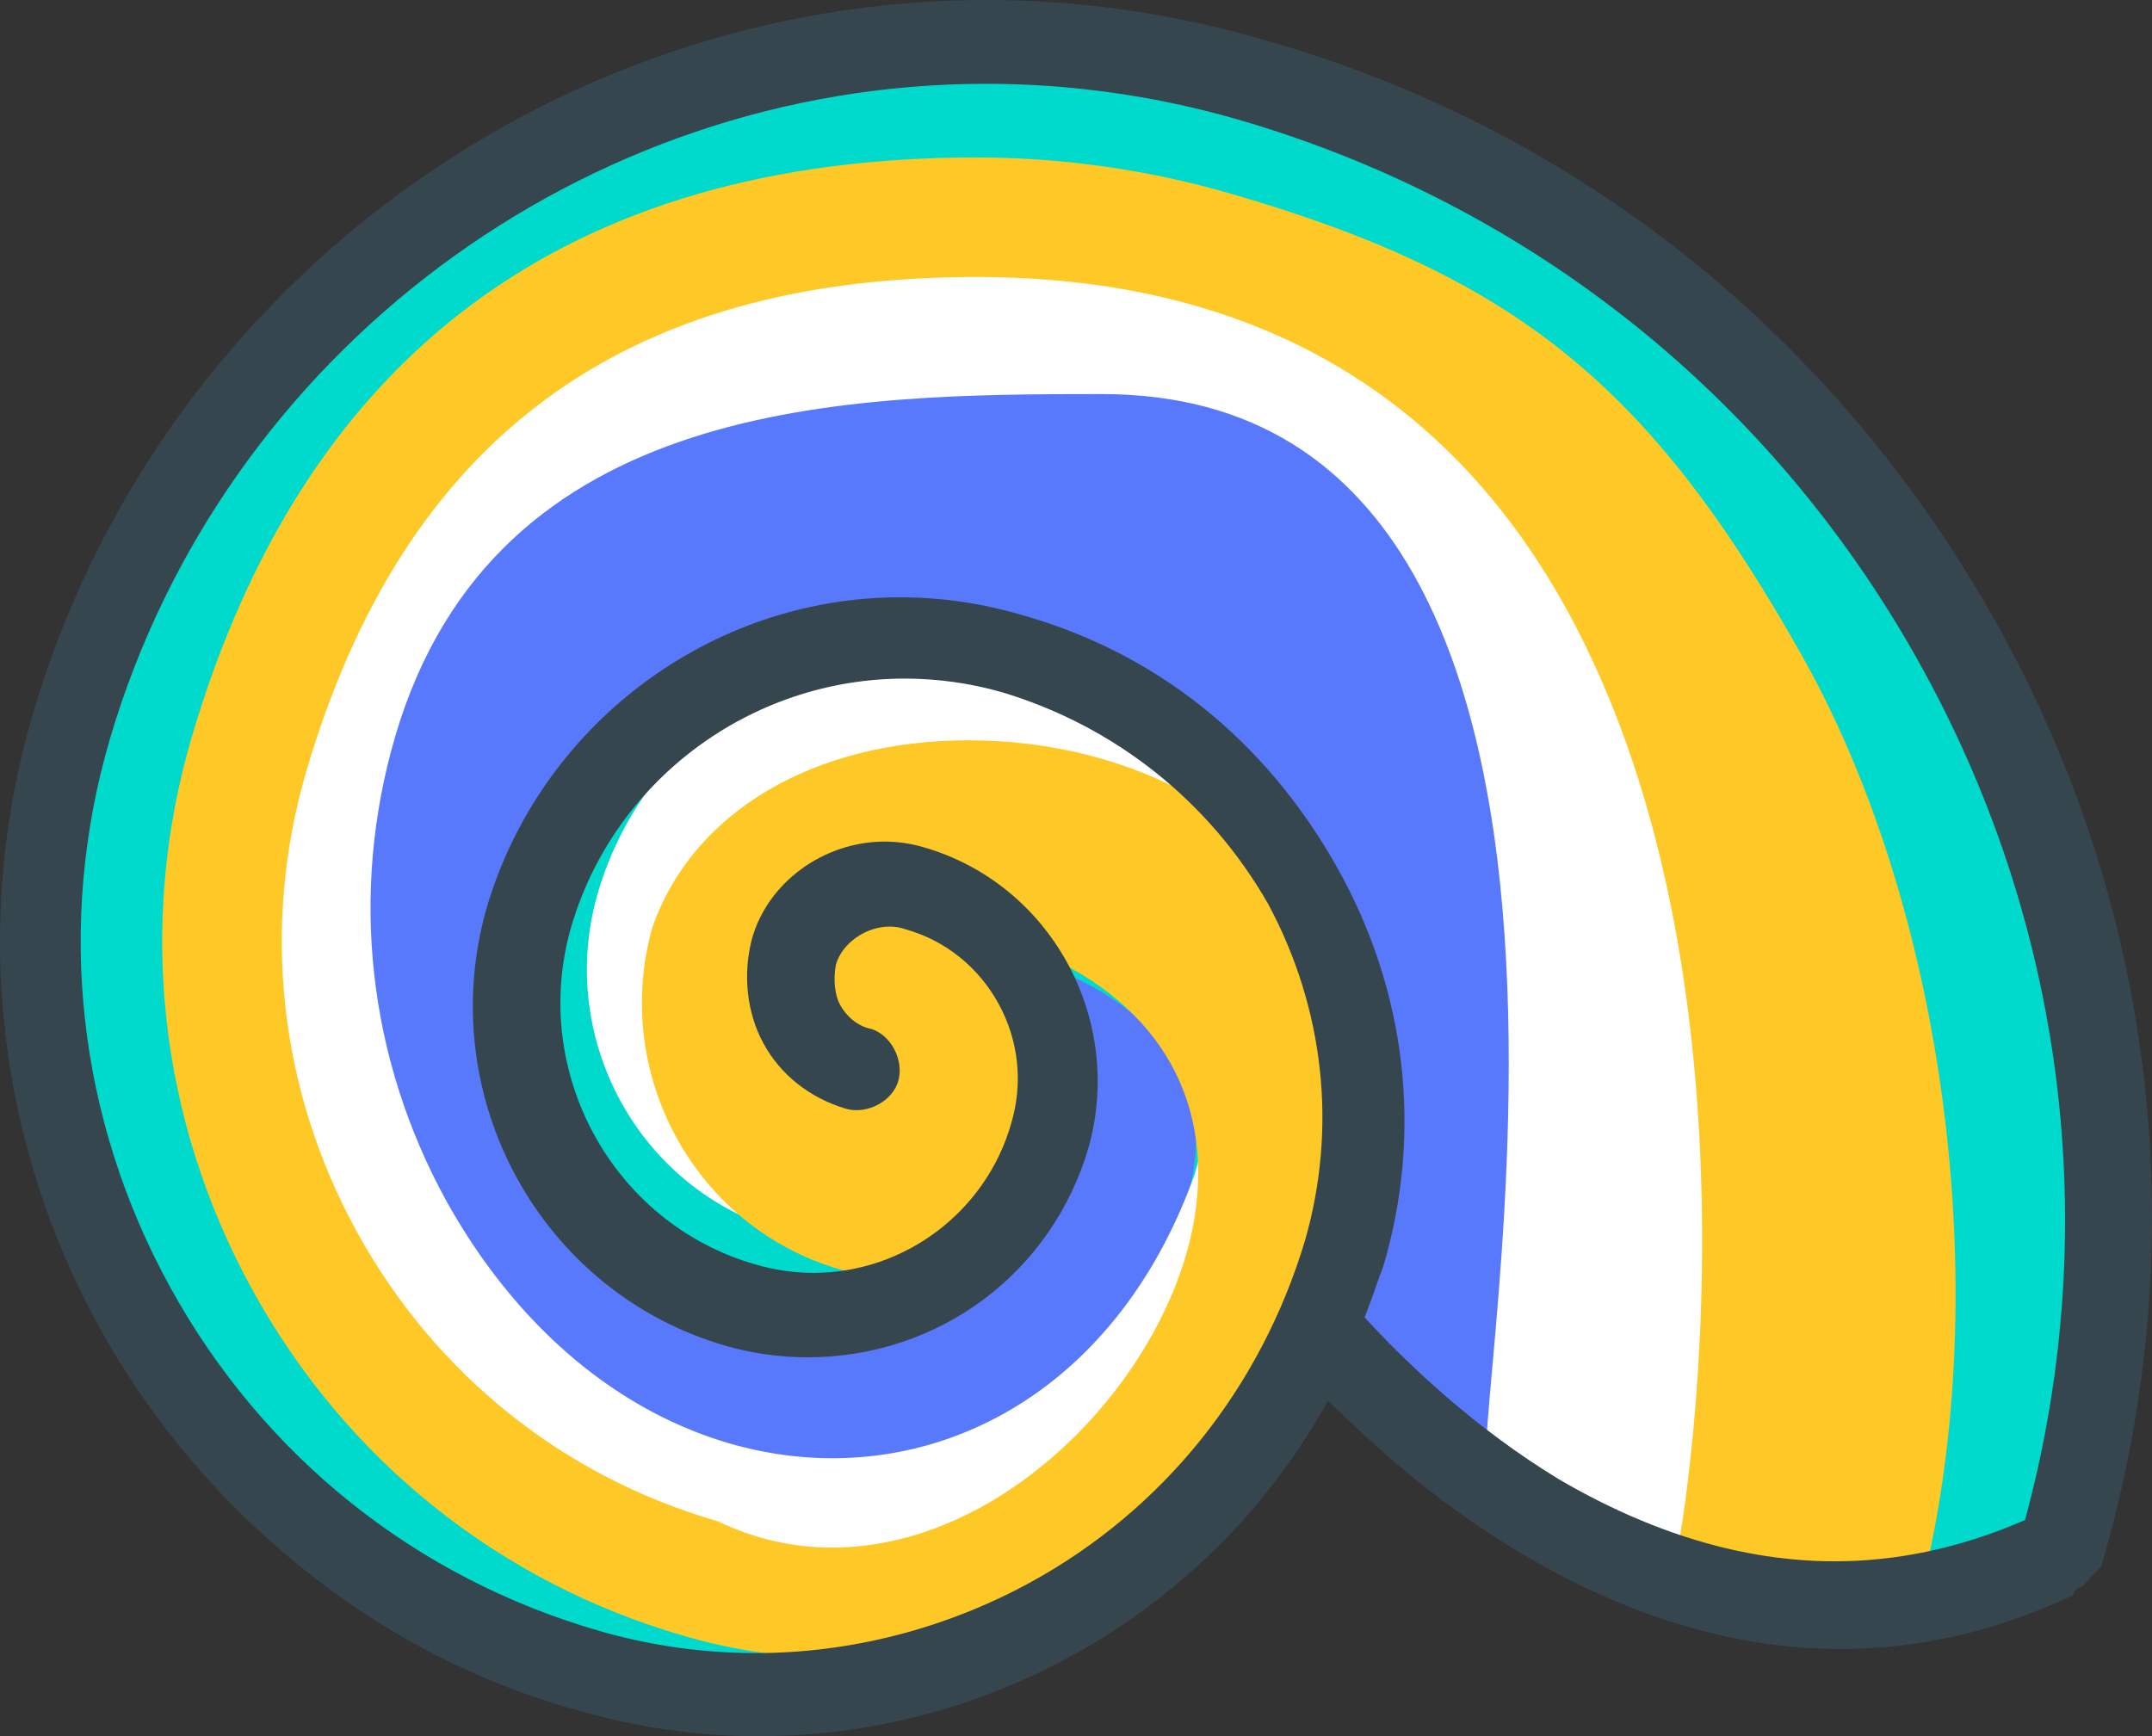 <svg version="1.1" id="图层_1" x="0px" y="0px" width="198.027px" height="159.789px" viewBox="0 0 198.027 159.789" enable-background="new 0 0 198.027 159.789" xml:space="preserve" xmlns:xml="http://www.w3.org/XML/1998/namespace" xmlns="http://www.w3.org/2000/svg" xmlns:xlink="http://www.w3.org/1999/xlink">
  <rect x="0" y="0" width="198.027" height="159.789" fill="#333333" stroke="none"/>
  <path fill="#5979FD" d="M176.819,60.342c-13.705-24.366-36.004-42.062-62.788-49.83c-7.614-2.189-15.457-3.3-23.31-3.3
	c-37.257,0-70.607,24.962-81.101,60.703c-4.996,17.104-3.003,35.148,5.612,50.807c8.599,15.627,22.718,26.938,39.756,31.848
	c4.737,1.371,9.635,2.066,14.559,2.066c8.836,0,17.663-2.274,25.526-6.577c12.326-6.75,21.382-18.031,25.499-31.771
	c3.01-10.499,1.784-21.635-3.457-31.364c-5.467-9.555-14.274-16.552-24.805-19.705c-2.961-0.84-6.008-1.266-9.056-1.266
	c-14.476,0-27.319,9.631-31.232,23.422c-3.769,13.497,3.983,27.606,17.275,31.452c1.818,0.544,3.689,0.819,5.56,0.819
	c8.62-0.001,16.295-5.792,18.663-14.077c1.159-3.864,0.732-7.93-1.202-11.447c-1.924-3.502-5.064-6.015-8.804-7.062
	c-0.518-0.189-1.07-0.285-1.643-0.285c-2.397,0-4.775,1.676-5.421,3.84l-0.037,0.155c-0.249,1.482-0.082,2.955,0.448,3.94
	c0.54,1.003,1.674,2.183,3.178,2.467c0.741,0.236,1.405,0.836,1.823,1.646c0.431,0.835,0.543,1.767,0.307,2.557
	c-0.391,1.307-1.837,2.292-3.363,2.292c-0.297,0-0.584-0.041-0.855-0.123c-3.195-0.954-5.782-3.016-7.284-5.804
	c-1.454-2.695-1.814-6.058-0.991-9.217c1.396-4.967,6.328-8.573,11.728-8.573c1.18,0,2.35,0.171,3.481,0.51
	c11.389,3.292,18.033,15.394,14.813,26.969c-3.302,11.354-13.509,18.983-25.398,18.983c-2.452,0-4.896-0.338-7.263-1.005
	c-16.875-4.807-26.645-22.622-21.779-39.71c4.881-16.622,20.332-28.231,37.573-28.231c3.696,0,7.39,0.534,10.982,1.587
	c12.26,3.426,22.195,11.349,28.733,22.914c6.395,11.315,7.9,24.279,4.254,36.466c-0.284,0.726-0.521,1.397-0.754,2.069l-0.034,0.097
	c-0.212,0.604-0.426,1.214-0.684,1.867l-0.344,0.88l0.644,0.69c3.761,4.044,9.854,9.842,17.523,14.502
	c8.65,5.073,17.283,7.646,25.659,7.646c5.793,0,11.607-1.229,17.282-3.65l0.674-0.287l0.188-0.708
	C194.078,112.75,190.478,84.623,176.819,60.342z" class="color c1"/>
  <path fill="#00DACC" d="M177.69,59.852c-13.835-24.594-36.344-42.458-63.382-50.301c-7.7-2.215-15.636-3.339-23.587-3.339
	c-37.697,0-71.442,25.257-82.061,61.423c-5.071,17.364-3.048,35.677,5.696,51.569c8.726,15.859,23.058,27.34,40.354,32.325
	c4.831,1.397,9.823,2.105,14.837,2.105c9.006,0,17.999-2.316,26.007-6.698c12.559-6.879,21.784-18.372,25.979-32.374
	c3.083-10.751,1.826-22.156-3.55-32.138c-5.594-9.775-14.609-16.937-25.4-20.169c-3.049-0.865-6.188-1.304-9.329-1.304
	c-14.921,0-28.16,9.931-32.196,24.155c-3.916,14.023,4.141,28.684,17.95,32.677c1.907,0.572,3.875,0.862,5.848,0.862
	c9.064-0.001,17.134-6.088,19.621-14.789c1.236-4.124,0.78-8.463-1.284-12.217c-1.047-1.904-2.427-3.534-4.05-4.82
	c6.12,1.263,13.948,3.967,18.188,9.738c2.894,3.938,3.476,8.764,1.723,14.362c-3.179,11.026-9.636,19.077-19.74,24.612
	c-6.07,3.321-12.933,5.077-19.846,5.077c-3.801,0-7.554-0.529-11.155-1.572c-13.953-4.021-25.519-13.29-32.566-26.103
	c-7.067-12.839-8.705-27.628-4.613-41.64c9.003-30.666,37.618-52.083,69.587-52.083c24.851,0,43.904,11.07,56.631,32.903
	c21.153,36.286,17.93,90.133,16.406,93.322l-1.813,2.722l3.245-0.401c4.147-0.512,17.303-4.593,21.293-6.297l1.126-0.476
	l0.313-1.182C195.112,112.754,191.478,84.361,177.69,59.852z M81.211,99.092c-0.265,0.884-1.321,1.577-2.405,1.577
	c-0.203,0-0.392-0.026-0.569-0.08c-2.938-0.879-5.314-2.768-6.69-5.32c-1.321-2.45-1.658-5.505-0.932-8.38
	c0.418-0.377,2.501-1.098,6.583-1.213c-0.804,0.753-1.417,1.684-1.723,2.708l-0.05,0.22c-0.288,1.718-0.086,3.386,0.554,4.578
	c0.641,1.191,1.973,2.588,3.804,2.964c0.464,0.164,0.906,0.584,1.189,1.134C81.287,97.887,81.374,98.547,81.211,99.092z" class="color c2"/>
  <path fill="#FFFFFF" d="M151.824,61.522c-13.642-24.25-13.493-29.238-40.15-36.97c-7.566-2.177-15.362-3.28-23.172-3.28
	c-37.036,0-51.304,8.174-61.734,43.703c-4.959,16.978-2.98,34.885,5.569,50.425c8.535,15.512,22.55,26.734,39.457,31.607
	c4.695,1.359,9.547,2.048,14.421,2.048c8.756,0,5.79-2.253,13.578-6.515c12.21-6.688,15.589-17.858,19.668-31.472
	c2.975-10.373,1.768-21.366-3.411-30.979c-5.401-9.441-11.034-16.355-21.44-19.472c-2.915-0.827-5.916-1.247-8.92-1.247
	c-14.255,0-26.898,9.479-30.75,23.058c-3.697,13.234,3.903,27.068,16.936,30.837c1.771,0.53,3.592,0.799,5.417,0.799
	c8.397-0.001,15.876-5.647,18.185-13.72c1.12-3.735,0.708-7.664-1.161-11.063c-1.861-3.385-4.919-5.818-8.538-6.834
	c-0.462-0.168-0.958-0.255-1.472-0.255c-0.619,0-1.232,0.134-1.813,0.351c-1.277-0.603-2.676-0.938-4.145-0.938
	c-2.657,0-5.089,1.094-6.974,2.9c0.068-0.399,0.15-0.799,0.254-1.194c1.456-5.179,46.998-3.041,38.236,24.944
	c-12.018,33.35-50.518,35.017-68.766,2.32c-7.261-13.193-8.941-28.394-4.738-42.786c9.19-31.3,41.819-31.521,65.063-31.521
	c56.116,0,30.999,106.303,36.03,98.75c4.051-0.501,16.549,9.639,20.521,7.941l0.447-0.191l0.125-0.473
	C165.638,115.634,165.419,85.688,151.824,61.522z" class="color c3"/>
  <path fill="#FEC926" d="M165.819,60.342c-14.052-24.979-26.358-34.922-52.674-42.553c-7.607-2.189-15.45-3.299-23.311-3.299
	c-37.51,0-61.807,17.975-72.215,53.426c-4.996,17.106-3.002,35.149,5.613,50.806c8.597,15.626,22.716,26.937,39.756,31.847
	c4.739,1.371,9.637,2.066,14.559,2.066c8.839,0,17.666-2.273,25.525-6.575l0.137-0.11c25.224-29.018,24.678-47.922,19.779-58.672
	c-5.301-11.631-18.591-19.147-33.857-19.147c-14.253,0-25.404,6.596-29.111,17.245c-3.768,13.497,3.983,27.607,17.275,31.452
	c1.818,0.544,3.689,0.819,5.561,0.819c8.871-0.001,11.82-7.722,14.079-15.624c1.158-3.865,0.731-7.931-1.203-11.447
	c-0.615-1.119-0.842-1.949-1.024-2.615c-0.073-0.267-0.141-0.518-0.229-0.755c11.674,4.559,17.283,13.541,15.434,24.883
	c-2.334,14.319-17.09,30.337-33.345,30.339c-0.001,0-0.001,0-0.002,0c-3.625,0-7.142-0.807-10.529-2.428
	c-14.21-4.096-25.989-13.535-33.166-26.58c-7.196-13.073-8.863-28.134-4.695-42.405c8.993-30.633,29.162-45.524,61.661-45.524
	c24.821,0,43.076,10.252,54.259,30.472c19.691,35.605,10.558,88.341,9.497,90.031l-0.604,0.907l1.082-0.134
	c1.63-0.198,4.877,0.341,8.353,0.911c3.555,0.585,7.23,1.189,10.015,1.189c0,0,0,0,0.001,0c1.402,0,2.447-0.155,3.194-0.474
	l0.672-0.286l0.188-0.708C183.728,120.174,179.34,84.376,165.819,60.342z" class="color c4"/>
  <path fill="#36464E" d="M183.916,57.712c-14.816-26.741-38.849-45.939-67.664-54.057C107.931,1.229,99.36,0,90.772,0
	C50.384,0,14.276,27.1,2.963,65.902c-7.782,26.822,0.027,55.381,20.385,74.525c8.721,8.201,18.754,13.914,29.817,16.982
	c5.442,1.578,11.041,2.377,16.65,2.377c21.29,0,41.119-11.406,51.752-29.768l0.634-1.096l0.919,0.871
	c0.614,0.582,1.229,1.158,2.049,1.931c7.957,7.483,24.279,20.037,44.207,20.038c7.23,0,14.414-1.66,21.357-4.938
	c0.168-0.414,0.403-0.718,0.904-0.839l1.791-1.903l-0.007-0.142l0.045-0.153C201.931,114.675,198.538,84.105,183.916,57.712z
	 M186.472,139.416l-0.125,0.473l-0.449,0.191c-5.612,2.396-11.361,3.61-17.086,3.61c-8.287,0-16.834-2.55-25.406-7.578
	c-7.617-4.628-13.671-10.391-17.41-14.411l-0.43-0.461l0.229-0.587c0.273-0.692,0.498-1.337,0.724-1.979
	c0.231-0.668,0.466-1.334,0.748-2.053c3.689-12.326,2.179-25.457-4.284-36.895c-6.604-11.682-16.645-19.687-29.034-23.149
	c-3.639-1.067-7.375-1.606-11.117-1.606c-17.463,0-33.109,11.757-38.053,28.591c-4.941,17.354,4.98,35.449,22.122,40.331
	c2.415,0.681,4.907,1.024,7.399,1.024c12.112,0,22.514-7.772,25.879-19.344c3.293-11.84-3.505-24.221-15.155-27.589
	c-1.179-0.353-2.395-0.53-3.62-0.53c-5.618,0-10.754,3.759-12.209,8.938c-0.855,3.282-0.48,6.784,1.032,9.589
	c1.564,2.904,4.257,5.053,7.581,6.046c0.314,0.095,0.649,0.144,0.998,0.144c1.736,0,3.39-1.139,3.842-2.648
	c0.272-0.912,0.148-1.98-0.342-2.93c-0.479-0.93-1.248-1.616-2.115-1.893c-1.388-0.266-2.4-1.318-2.89-2.228
	c-0.479-0.89-0.627-2.243-0.396-3.62l0.029-0.12c0.579-1.938,2.747-3.458,4.936-3.458c0.514,0,1.009,0.086,1.471,0.255
	c3.619,1.015,6.679,3.449,8.538,6.833c1.869,3.398,2.281,7.328,1.161,11.063c-2.307,8.072-9.785,13.72-18.184,13.721
	c-1.824,0-3.647-0.27-5.417-0.799c-13.03-3.77-20.632-17.604-16.937-30.838c3.853-13.577,16.495-23.057,30.751-23.057
	c3.003,0,6.004,0.42,8.92,1.247c10.406,3.116,19.104,10.03,24.508,19.472c5.177,9.611,6.384,20.604,3.41,30.979
	c-4.079,13.611-13.049,24.784-25.259,31.471c-7.788,4.262-16.53,6.516-25.286,6.516c-4.873,0-9.725-0.688-14.42-2.047
	c-16.909-4.873-30.922-16.098-39.457-31.608C7.12,102.939,5.141,85.033,10.1,68.055C20.532,32.525,53.685,7.712,90.721,7.712
	c7.809,0,15.604,1.104,23.172,3.28c26.656,7.731,48.85,25.345,62.49,49.595C189.978,84.753,193.561,112.75,186.472,139.416z" class="color c5"/>
</svg>